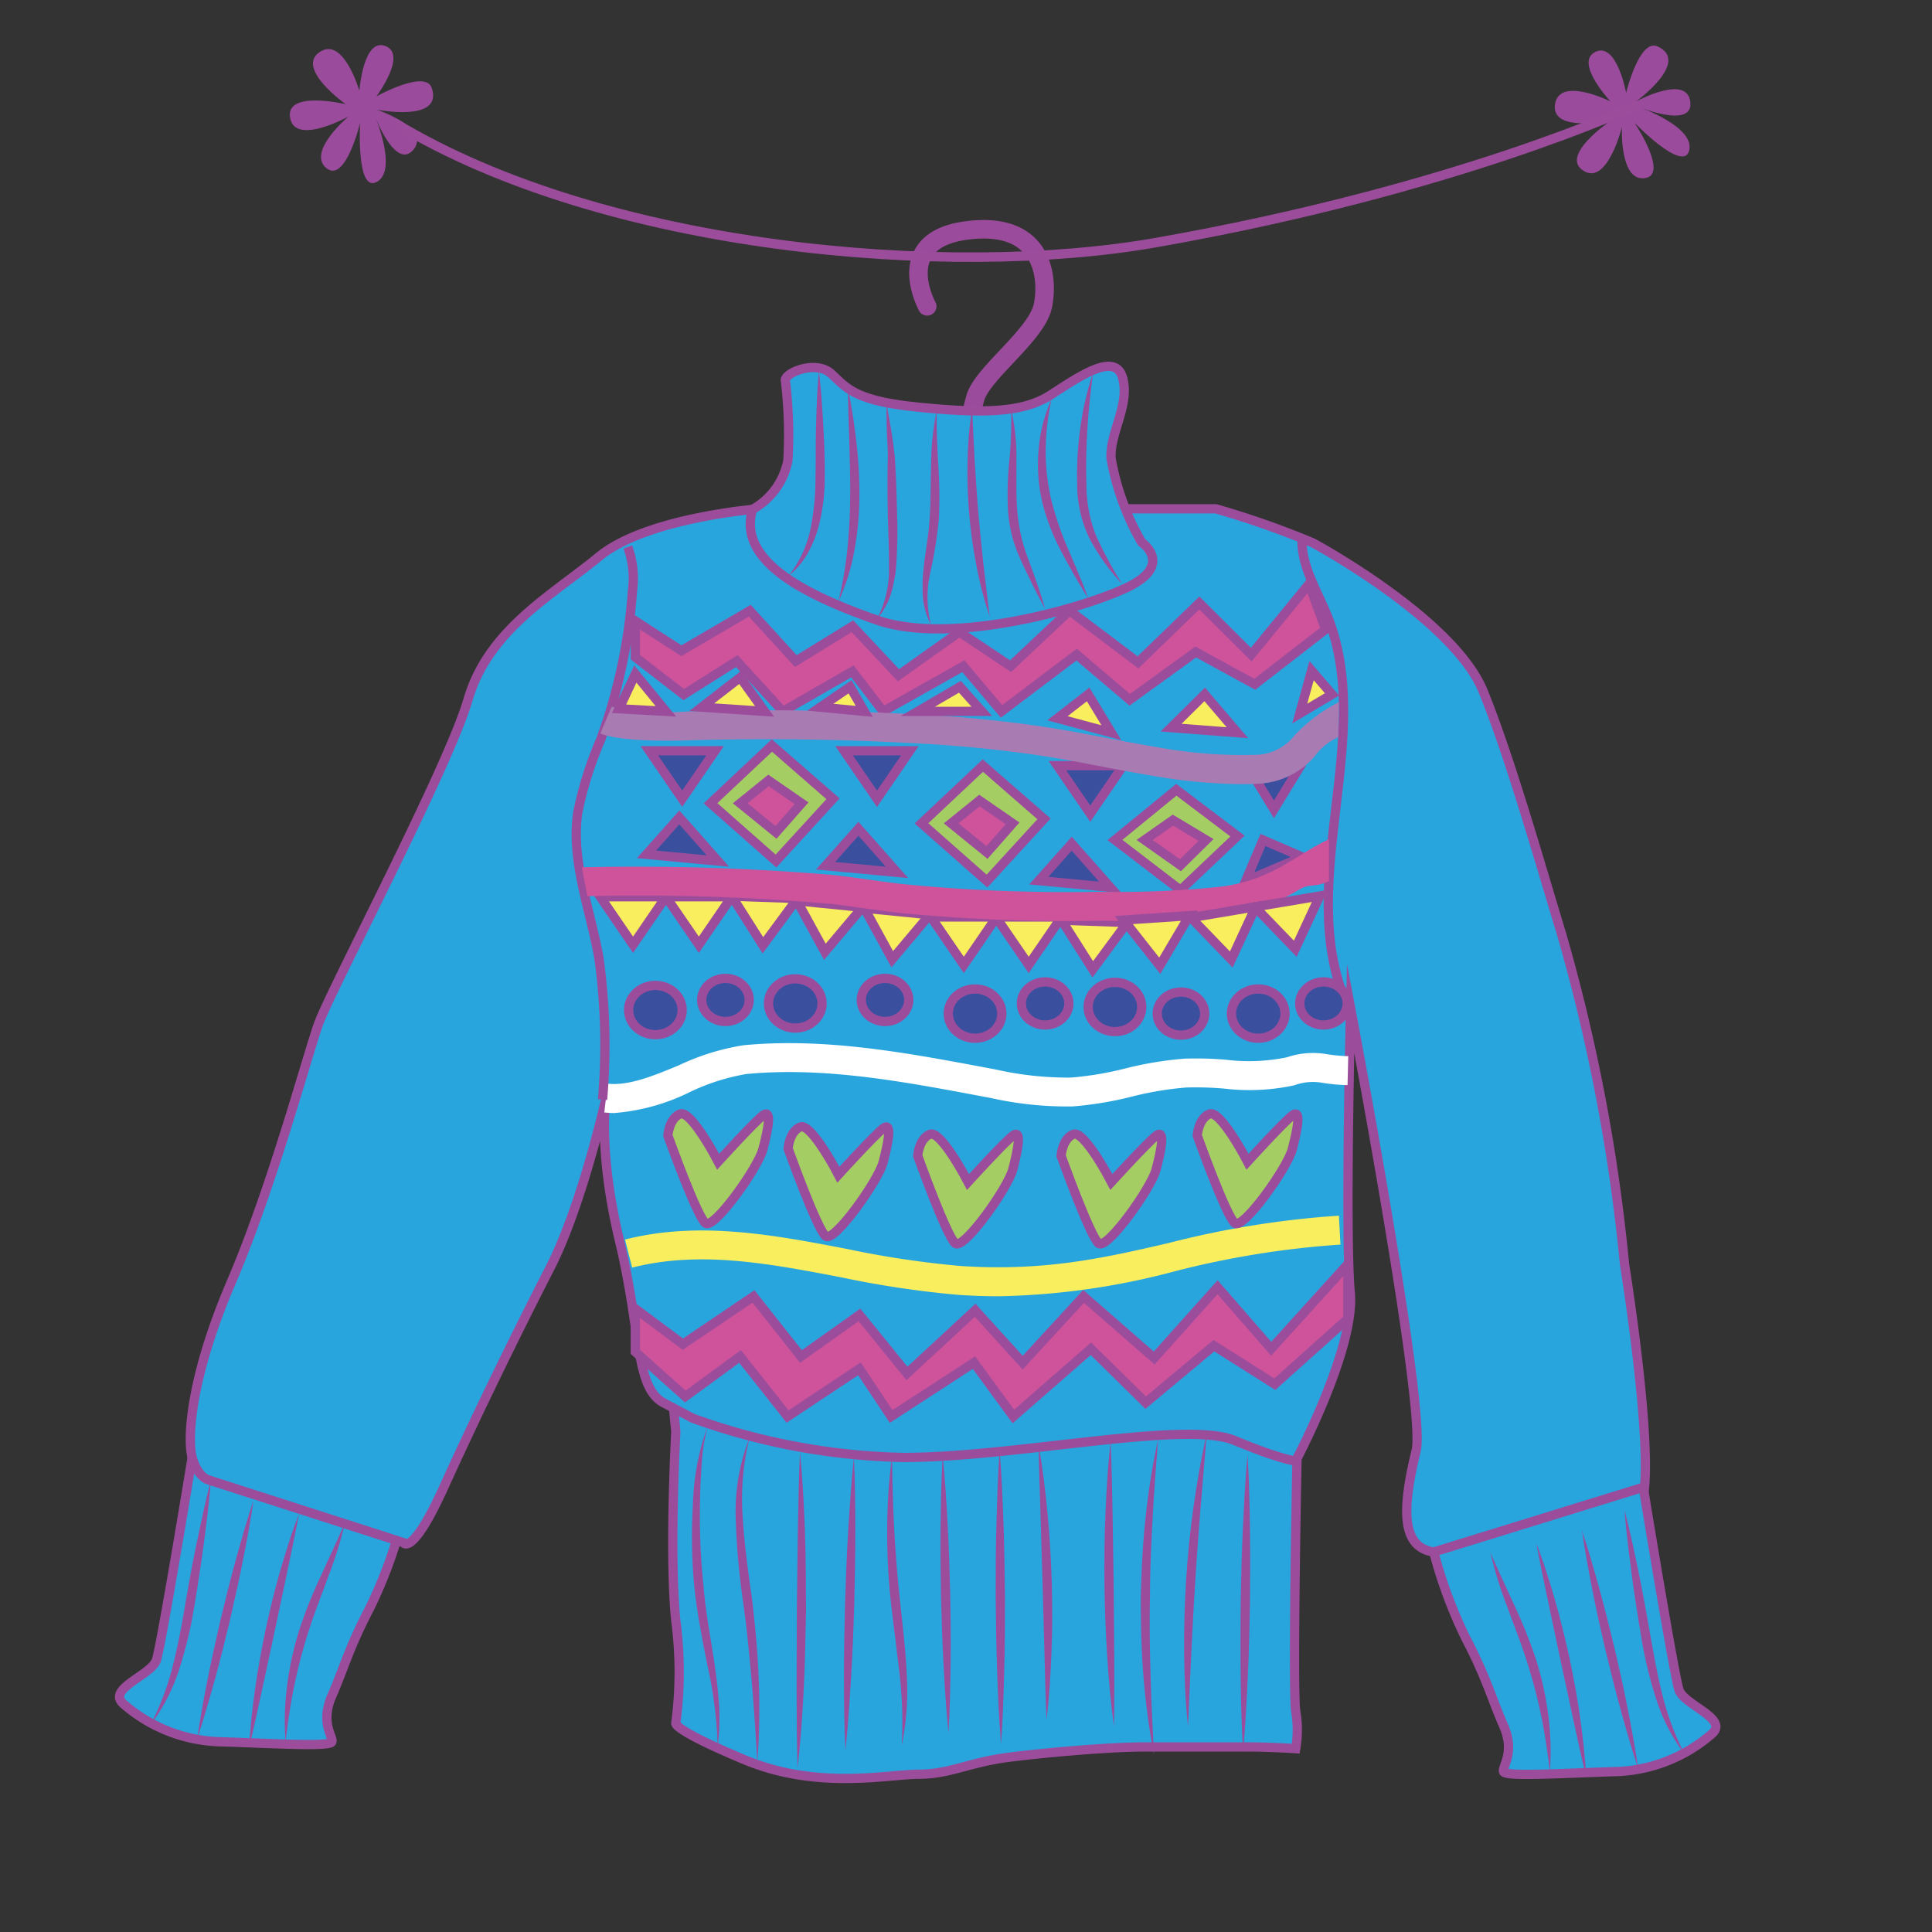 <svg id="word" xmlns="http://www.w3.org/2000/svg" viewBox="0 0 160 160"><rect x="0" y="0" width="160" height="160" fill="#333333" stroke="none"/><defs><style>.cls-1,.cls-14,.cls-9{fill:none;}.cls-1{stroke:#9b4b9c;stroke-linecap:round;stroke-width:1.535px;}.cls-1,.cls-10,.cls-14,.cls-2,.cls-4,.cls-5,.cls-6,.cls-9{stroke-miterlimit:10;}.cls-2{fill:#29a5de;}.cls-10,.cls-14,.cls-2,.cls-4,.cls-5,.cls-6,.cls-9{stroke:#9b4d9c;}.cls-10,.cls-2,.cls-4,.cls-5,.cls-6,.cls-9{stroke-width:0.768px;}.cls-3{fill:#9b4d9c;}.cls-11,.cls-4{fill:#ce539a;}.cls-5{fill:#a4ce64;}.cls-6{fill:#3a4f9e;}.cls-7{fill:#fff;}.cls-10,.cls-8{fill:#f9ee5d;}.cls-12{fill:#a87bb3;}.cls-13{fill:#9b4b9c;}.cls-14{stroke-width:0.782px;}</style></defs><path class="cls-1" d="M76.787,25.371s-2.993-5.432,3.2-6.277c6.368-.87,6.878,3.812,6.381,6.225s-4.951,5.533-5.583,7.591A46.782,46.782,0,0,0,79.664,38.1"/><path class="cls-2" d="M55.969,118.58s-.564,10.154,0,15.655a32.378,32.378,0,0,1,0,8.462s-.38.494,5.684,3.033,11.946,1.2,14.485,1.2,4.09-.987,7.475-1.41,8.462-.846,11.142-.846h8.6c1.834,0,3.95.141,3.95.141a9.226,9.226,0,0,0,0-3.1c-.283-1.834.125-21.861.125-21.861s-13.242-3.1-19.589-2.821-25.81.987-26.8.564-5.328-1.692-5.328-1.692Z"/><path class="cls-2" d="M15.914,120.7s-2.538,15.514-2.961,16.784-4.232,2.4-2.68,3.667a12.71,12.71,0,0,0,8.18,3.1c4.231.141,8.886.423,9.027,0s-.988-1.552,0-3.808,1.41-3.95,3.1-7.193a37.938,37.938,0,0,0,2.68-7.193Z"/><path class="cls-2" d="M62.88,42.136s-9.308.706-13.257,3.95-9.168,6.064-10.86,11.847S27.339,82.05,26.351,84.871s-3.808,13.4-7.193,21.3-3.667,12.976-3.244,14.527,1.27,1.834,1.27,1.834L33.4,127.747s.7,1.269,3.385-4.654,6.065-12.835,8.745-18.053,4.654-14.1,4.654-14.1-.7,4.231,1.128,11.847,1.269,12.13,3.667,13.4l2.4,1.269A54.381,54.381,0,0,0,74.869,120.7c9.167,0,23.271-3.1,27.361-1.41s5.078,1.692,5.078,1.692,4.948-9.317,4.513-13.929.027-23.587.027-23.587,6.283,33.16,5.431,36.67c-1.2,4.934-1.221,7.977,1.459,8.4s15.092-1.491,16.926-3.466-1.129-20.378-1.129-20.378A150.294,150.294,0,0,0,129.3,77.278c-1.493-4.863-4.223-14.55-6.479-20.05s-12.271-11.283-14.1-12.271a72.279,72.279,0,0,0-8.039-2.821H92.216S84.6,47.919,79.664,47.5s-14.527-6.065-14.527-6.065Z"/><path class="cls-2" d="M62.322,42.188a5.916,5.916,0,0,0,2.928-4.036,37.034,37.034,0,0,0-.212-6.664c0-.635,2.539-1.692,3.808-.529s1.9,2.221,7.088,2.75,8.673.529,11-.952,5.394-3.7,6.029-1.481-1.058,4.549-.952,6.665a21.167,21.167,0,0,0,2.539,6.981c.317.212,2.538,2.01-1.375,3.808s-14.557,4.727-20.587,2.611S61.052,46.419,62.322,42.188Z"/><path class="cls-3" d="M70.233,32.228c.3,1.456.524,2.923.691,4.4a37.242,37.242,0,0,1,.248,4.459,25.428,25.428,0,0,1-.409,4.463,17.3,17.3,0,0,1-1.331,4.267,34.611,34.611,0,0,0,.747-4.352c.141-1.457.222-2.918.226-4.385.022-1.466-.033-2.935-.068-4.411S70.223,33.716,70.233,32.228Z"/><path class="cls-3" d="M73.419,33.48c.287,1.478.549,2.973.694,4.476.1,1.5.138,3.011.177,4.519a39.76,39.76,0,0,1-.084,4.536,11.2,11.2,0,0,1-.448,2.258,5.714,5.714,0,0,1-1.129,1.983,8.677,8.677,0,0,0,.988-4.277c.02-1.479-.065-2.989-.094-4.484s-.038-3,0-4.5c.024-.752-.058-1.5-.078-2.247S73.405,34.24,73.419,33.48Z"/><path class="cls-3" d="M67.817,30.74c.18,1.462.275,2.929.358,4.4s.147,2.934.125,4.412a15.747,15.747,0,0,1-.613,4.43,9.852,9.852,0,0,1-.922,2.055,6.722,6.722,0,0,1-1.474,1.67,9.308,9.308,0,0,0,1.827-3.881,21.458,21.458,0,0,0,.415-4.289c.041-1.456,0-2.926.054-4.39C67.627,33.678,67.68,32.211,67.817,30.74Z"/><path class="cls-3" d="M77.572,34.016c-.021,1.494.048,2.966.128,4.449a38.088,38.088,0,0,1,.053,4.486,35.611,35.611,0,0,1-.7,4.43A9.152,9.152,0,0,0,77.1,51.73a5.883,5.883,0,0,1-.659-2.158,12.116,12.116,0,0,1,.025-2.27c.14-1.507.451-2.945.522-4.4.1-1.46.074-2.94.124-4.429A22.716,22.716,0,0,1,77.572,34.016Z"/><path class="cls-3" d="M80.5,33.816l.219,4.333c.094,1.438.176,2.873.307,4.305.113,1.434.272,2.862.422,4.3l.511,4.308a32.154,32.154,0,0,1-1.095-4.219,40.25,40.25,0,0,1-.733-8.68A32.389,32.389,0,0,1,80.5,33.816Z"/><path class="cls-3" d="M83.74,33.935a16.757,16.757,0,0,1,.434,4.245c.018,1.42-.042,2.823.078,4.2a14.3,14.3,0,0,0,.94,4.012c.482,1.325.966,2.66,1.364,4.026-.693-1.245-1.31-2.515-1.911-3.8a14.044,14.044,0,0,1-.776-2.019,12.809,12.809,0,0,1-.382-2.152,26.882,26.882,0,0,1,.1-4.283A35.4,35.4,0,0,0,83.74,33.935Z"/><path class="cls-3" d="M87.094,33.026A20.208,20.208,0,0,0,86.6,37.3a17.643,17.643,0,0,0,.49,4.21,25.752,25.752,0,0,0,1.4,4.033c.562,1.327,1.149,2.659,1.641,4.03-.78-1.233-1.494-2.49-2.176-3.78a17.734,17.734,0,0,1-1.614-4.1,13.766,13.766,0,0,1-.332-4.415A12.755,12.755,0,0,1,87.094,33.026Z"/><path class="cls-3" d="M90.518,30.889c-.192,1.527-.367,3.041-.46,4.559s-.132,3.034-.085,4.547a11.56,11.56,0,0,0,.794,4.357,33.336,33.336,0,0,0,2.162,4.011,17.607,17.607,0,0,1-2.7-3.767,10.248,10.248,0,0,1-1.023-4.58,28.181,28.181,0,0,1,.267-4.628A24.412,24.412,0,0,1,90.518,30.889Z"/><path class="cls-3" d="M17.465,122.589c-.135,1.753-.353,3.492-.584,5.229s-.5,3.466-.788,5.2a34.742,34.742,0,0,1-1.227,5.146,15.474,15.474,0,0,1-2.415,4.7,22.419,22.419,0,0,0,1.85-4.865c.429-1.679.745-3.387,1.036-5.109s.6-3.449.964-5.163S17.018,124.289,17.465,122.589Z"/><path class="cls-3" d="M20.99,124.271c-.234,1.678-.549,3.337-.877,4.992s-.7,3.3-1.077,4.946c-.4,1.64-.793,3.279-1.249,4.905s-.908,3.252-1.451,4.857c.233-1.678.549-3.337.876-4.993s.7-3.3,1.078-4.945c.4-1.64.794-3.279,1.251-4.905S20.448,125.876,20.99,124.271Z"/><path class="cls-3" d="M24.764,125.352c-.3,1.629-.645,3.24-.981,4.853l-1.021,4.83-1.039,4.826c-.352,1.609-.691,3.222-1.088,4.83.082-1.655.275-3.3.507-4.935s.533-3.263.87-4.881c.355-1.615.736-3.225,1.2-4.812S24.164,126.9,24.764,125.352Z"/><path class="cls-3" d="M28.574,126.092a33.7,33.7,0,0,1-1.412,4.536c-.536,1.487-1.124,2.943-1.594,4.43a43.8,43.8,0,0,0-1.194,4.527c-.319,1.533-.539,3.089-.729,4.663a22.908,22.908,0,0,1,.147-4.76,25.862,25.862,0,0,1,1.046-4.666,40.779,40.779,0,0,1,1.781-4.417C27.276,128.968,27.941,127.545,28.574,126.092Z"/><path class="cls-3" d="M58.626,118.046a15.308,15.308,0,0,0-.52,3.294c-.082,1.109-.129,2.224-.136,3.336a53.534,53.534,0,0,0,.291,6.654c.174,2.214.612,4.395.935,6.619.153,1.112.292,2.23.359,3.355a19.226,19.226,0,0,1-.12,3.369,34.865,34.865,0,0,0-.821-6.624c-.44-2.184-.879-4.4-1.116-6.643a44.646,44.646,0,0,1-.116-6.752A20.726,20.726,0,0,1,58.626,118.046Z"/><path class="cls-3" d="M62.087,119.031a20.691,20.691,0,0,0-.573,6.666c.132,2.231.44,4.456.76,6.693.264,2.246.486,4.505.563,6.767a59.968,59.968,0,0,1-.117,6.784c-.14-2.257-.273-4.506-.472-6.747s-.412-4.479-.734-6.707a61.662,61.662,0,0,1-.588-6.772A16.707,16.707,0,0,1,62.087,119.031Z"/><path class="cls-3" d="M66.251,120.238c.216,2.182.328,4.369.41,6.556s.079,4.377.094,6.566c-.047,2.188-.079,4.377-.194,6.563s-.262,4.371-.512,6.549c-.068-2.191-.07-4.377-.078-6.563l.018-6.555.084-6.554C66.115,124.614,66.15,122.428,66.251,120.238Z"/><path class="cls-3" d="M70.716,120.662c.1,2.032.115,4.061.118,6.089s-.037,4.057-.086,6.084c-.067,2.027-.136,4.054-.264,6.079s-.253,4.05-.471,6.072c-.1-2.031-.116-4.061-.119-6.09s.037-4.056.087-6.083c.068-2.027.137-4.053.265-6.079S70.5,122.684,70.716,120.662Z"/><path class="cls-3" d="M73.87,120.663c.04,2,.079,4,.188,5.983s.258,3.969.48,5.945c.2,1.979.465,3.966.547,5.977a22.315,22.315,0,0,1-.412,6,34.521,34.521,0,0,0-.177-5.957l-.721-5.94a53.191,53.191,0,0,1-.3-6.012A45.531,45.531,0,0,1,73.87,120.663Z"/><path class="cls-3" d="M78.068,120.556c.2,1.91.313,3.821.415,5.733s.16,3.824.21,5.736c.032,1.913.062,3.827.033,5.741s-.055,3.829-.174,5.745c-.2-1.91-.314-3.821-.416-5.733s-.161-3.824-.21-5.736c-.03-1.914-.061-3.827-.031-5.741S77.95,122.472,78.068,120.556Z"/><path class="cls-3" d="M82.784,120.131c.168,2.027.252,4.054.323,6.081s.1,4.054.119,6.082c0,2.027,0,4.055-.059,6.082s-.116,4.056-.266,6.084c-.169-2.026-.253-4.054-.324-6.081s-.1-4.054-.118-6.081c0-2.028,0-4.055.06-6.083S82.635,122.159,82.784,120.131Z"/><path class="cls-3" d="M86.014,119.705c.339,1.874.562,3.763.741,5.656s.285,3.793.349,5.694c.046,1.9.059,3.8-.02,5.7s-.184,3.8-.416,5.689c-.087-1.9-.121-3.8-.174-5.692l-.157-5.679-.168-5.68C86.113,123.5,86.037,121.608,86.014,119.705Z"/><path class="cls-3" d="M91.976,119.389c.092,1.971.122,3.938.162,5.9l.092,5.893.048,5.894c.006,1.965.022,3.932-.024,5.905-.272-1.955-.436-3.919-.566-5.885s-.194-3.935-.225-5.905c-.014-1.97,0-3.94.087-5.909S91.751,121.35,91.976,119.389Z"/><path class="cls-3" d="M95.912,119.193c-.167,2.183-.342,4.357-.457,6.533s-.22,4.349-.216,6.526c-.059,2.176-.01,4.352.047,6.529s.177,4.356.285,6.543a58.391,58.391,0,0,1-.874-6.51c-.181-2.185-.223-4.379-.225-6.572.061-2.192.158-4.385.4-6.564A58.6,58.6,0,0,1,95.912,119.193Z"/><path class="cls-3" d="M99.938,118.771l-.509,6.051c-.151,2.015-.316,4.027-.436,6.042-.138,2.014-.231,4.03-.338,6.048l-.271,6.067c-.214-2.02-.3-4.049-.32-6.078s.042-4.06.164-6.086c.139-2.025.325-4.048.617-6.057S99.469,120.747,99.938,118.771Z"/><path class="cls-3" d="M103.316,120.451c.127,2.058.171,4.113.2,6.167s.018,4.108,0,6.161c-.04,2.052-.081,4.1-.181,6.157s-.2,4.1-.389,6.159c-.128-2.054-.171-4.109-.2-6.164s-.018-4.109,0-6.164c.04-2.054.081-4.109.182-6.162S103.127,122.5,103.316,120.451Z"/><polygon class="cls-4" points="52.615 108.385 56.549 111.318 62.4 107.365 66.334 112.338 71.176 108.895 75.11 113.74 80.759 108.512 84.693 112.848 89.737 107.365 95.587 112.465 100.833 106.6 105.271 111.7 111.626 104.687 111.626 109.214 105.574 114.633 100.53 111.445 94.881 116.163 90.342 111.7 83.921 117.31 80.658 112.848 73.798 117.31 71.176 113.358 65.224 117.31 61.29 112.338 56.751 115.653 52.615 111.955 52.615 108.385"/><path class="cls-5" d="M55.308,94.038s2.421,6.758,3.127,7.268,4.337-4.59,4.741-6.12.807-3.443,0-2.805-3.7,3.825-3.7,3.825-2.251-4.332-3.159-3.951S55.308,94.038,55.308,94.038Z"/><ellipse class="cls-6" cx="54.277" cy="83.649" rx="2.219" ry="2.04"/><ellipse class="cls-6" cx="60.079" cy="82.81" rx="1.967" ry="1.785"/><path class="cls-7" d="M50.873,92.176a6.972,6.972,0,0,1-.829-.049l.286-2.382c1.73.2,3.851-.673,5.9-1.525a19.541,19.541,0,0,1,5.342-1.657c6.745-.644,13.5.62,20.027,1.846l.887.166a26.972,26.972,0,0,0,6.225.664,27.2,27.2,0,0,0,4.486-.755,29.33,29.33,0,0,1,4.915-.811,29.269,29.269,0,0,1,3.418.09,15.623,15.623,0,0,0,5.039-.2,6.739,6.739,0,0,1,3.343-.257,12.428,12.428,0,0,0,1.743.158l-.058,2.4a14.793,14.793,0,0,1-2.042-.184,4.467,4.467,0,0,0-2.368.2,17.589,17.589,0,0,1-5.815.272,27.178,27.178,0,0,0-3.137-.089,27.211,27.211,0,0,0-4.513.756,29.253,29.253,0,0,1-4.884.81,28.807,28.807,0,0,1-6.793-.7l-.889-.166c-6.364-1.195-12.946-2.435-19.354-1.816a17.611,17.611,0,0,0-4.651,1.484A17.13,17.13,0,0,1,50.873,92.176Z"/><path class="cls-8" d="M82.716,107.35c-1.049,0-2.142-.035-3.29-.111a80.81,80.81,0,0,1-9.761-1.456c-6.011-1.149-11.69-2.234-17.312-.805l-.592-2.324c6.144-1.565,12.35-.376,18.354.773a79.035,79.035,0,0,0,9.47,1.419c6.966.459,11.93-.688,17.178-1.9a76.774,76.774,0,0,1,14.119-2.269l.129,2.395A74.921,74.921,0,0,0,97.3,105.281,60.394,60.394,0,0,1,82.716,107.35Z"/><polygon class="cls-5" points="58.841 66.523 63.925 61.738 68.987 66.151 64.264 71.308 58.841 66.523"/><polygon class="cls-4" points="61.298 66.523 63.642 64.631 66.383 66.523 64.263 68.934 61.298 66.523"/><polygon class="cls-6" points="68.367 71.697 71.09 68.637 74.287 72.248 68.367 71.697"/><path class="cls-9" d="M49.9,91.068a53.052,53.052,0,0,0-.287-11.651c-.7-4.036-2.342-8.033-1.772-12.09a30.241,30.241,0,0,1,1.9-6.056A45.22,45.22,0,0,0,52.376,48.96,7.651,7.651,0,0,0,51.99,45.3"/><path class="cls-9" d="M107.824,44.819c.009,2.184,1.268,4.132,2.087,6.156,4.029,9.963-2.6,21.89,1.475,31.835"/><path class="cls-5" d="M65.265,95.115s2.421,6.758,3.127,7.268,4.338-4.59,4.741-6.12.807-3.443,0-2.805-3.7,3.825-3.7,3.825-2.25-4.332-3.158-3.951S65.265,95.115,65.265,95.115Z"/><path class="cls-5" d="M76,95.715s2.421,6.758,3.128,7.268,4.337-4.59,4.741-6.12.807-3.443,0-2.8-3.7,3.825-3.7,3.825-2.251-4.332-3.159-3.951S76,95.715,76,95.715Z"/><path class="cls-5" d="M87.874,95.715S90.3,102.473,91,102.983s4.338-4.59,4.741-6.12.807-3.443,0-2.8-3.7,3.825-3.7,3.825-2.251-4.332-3.158-3.951S87.874,95.715,87.874,95.715Z"/><path class="cls-5" d="M99.149,94.038s2.421,6.758,3.127,7.268,4.338-4.59,4.741-6.12.807-3.443,0-2.805-3.7,3.825-3.7,3.825-2.25-4.332-3.158-3.951S99.149,94.038,99.149,94.038Z"/><ellipse class="cls-6" cx="65.861" cy="83.102" rx="2.219" ry="2.04"/><ellipse class="cls-6" cx="73.294" cy="82.81" rx="1.967" ry="1.785"/><ellipse class="cls-6" cx="80.75" cy="83.942" rx="2.219" ry="2.04"/><ellipse class="cls-6" cx="86.553" cy="83.102" rx="1.967" ry="1.785"/><ellipse class="cls-6" cx="92.335" cy="83.394" rx="2.219" ry="2.04"/><ellipse class="cls-6" cx="97.801" cy="83.942" rx="1.967" ry="1.785"/><ellipse class="cls-6" cx="104.201" cy="83.942" rx="2.219" ry="2.04"/><ellipse class="cls-6" cx="109.605" cy="83.102" rx="1.967" ry="1.785"/><polygon class="cls-6" points="53.772 62.174 56.496 66.151 59.219 62.174 53.772 62.174"/><polygon class="cls-6" points="53.536 70.756 56.259 67.696 59.456 71.308 53.536 70.756"/><polygon class="cls-6" points="69.905 62.174 72.629 66.151 75.353 62.174 69.905 62.174"/><polygon class="cls-10" points="49.703 74.265 52.427 78.242 55.151 74.265 49.703 74.265"/><polygon class="cls-5" points="76.313 68.186 81.397 63.401 86.46 67.815 81.736 72.971 76.313 68.186"/><polygon class="cls-4" points="78.77 68.186 81.114 66.295 83.855 68.186 81.735 70.598 78.77 68.186"/><polygon class="cls-5" points="92.335 69.562 97.419 65.405 102.482 69.239 97.758 73.719 92.335 69.562"/><polygon class="cls-4" points="94.792 69.562 97.136 67.919 99.877 69.562 97.757 71.657 94.792 69.562"/><polygon class="cls-6" points="86.029 72.932 88.753 69.872 91.95 73.483 86.029 72.932"/><polygon class="cls-6" points="87.568 63.409 90.292 67.386 93.015 63.409 87.568 63.409"/><polygon class="cls-6" points="103.152 72.971 104.593 69.562 107.852 70.972 103.152 72.971"/><polygon class="cls-6" points="103.52 63.784 105.502 67.027 107.483 63.784 103.52 63.784"/><polygon class="cls-10" points="55.151 74.265 57.874 78.242 60.598 74.265 55.151 74.265"/><polygon class="cls-10" points="60.598 74.218 63.18 78.288 66.042 74.41 60.598 74.218"/><polygon class="cls-10" points="65.998 74.6 68.313 78.827 71.418 75.141 65.998 74.6"/><polygon class="cls-10" points="77.094 75.936 79.818 79.913 82.542 75.936 77.094 75.936"/><polygon class="cls-10" points="82.47 75.936 85.193 79.913 87.917 75.936 82.47 75.936"/><polygon class="cls-10" points="87.917 76.207 90.499 80.277 93.361 76.398 87.917 76.207"/><polygon class="cls-10" points="71.577 75.212 73.892 79.44 76.997 75.753 71.577 75.212"/><path class="cls-11" d="M91.556,76.253h-.633a140.03,140.03,0,0,1-16.612-.672c-.894-.108-1.785-.232-2.676-.356s-1.79-.251-2.687-.357a182.251,182.251,0,0,0-20.3-.649l-.467-2.39a191.9,191.9,0,0,1,21.056.657c.912.108,1.823.235,2.734.363.876.122,1.753.245,2.63.35a138.029,138.029,0,0,0,16.328.656,83.325,83.325,0,0,0,9.761-.38,13.527,13.527,0,0,0,5.882-1.982c.855-.462,2.186-1.4,3.487-1.99v3.469c-1.227.561-1.523.186-2.345.631a15.809,15.809,0,0,1-6.74,2.254A79.76,79.76,0,0,1,91.556,76.253Z"/><polygon class="cls-10" points="98.623 75.995 101.969 79.465 103.995 75.092 98.623 75.995"/><polygon class="cls-10" points="103.924 75.104 107.27 78.574 109.296 74.201 103.924 75.104"/><polygon class="cls-10" points="93.062 76.195 96.046 79.981 98.497 75.83 93.062 76.195"/><polygon class="cls-4" points="52.615 51.431 56.426 53.89 62.093 50.576 65.904 54.746 70.595 51.859 74.406 55.922 79.45 52.34 83.689 55.173 88.575 50.576 94.242 54.853 99.324 49.935 103.623 54.211 108.408 48.363 109.779 52.126 103.916 56.67 99.03 53.997 93.558 57.953 89.161 54.211 82.941 58.915 79.78 55.173 73.135 58.915 70.595 55.601 64.829 58.915 61.018 54.746 56.621 57.525 52.615 54.425 52.615 51.431"/><path class="cls-12" d="M102.774,64.94a44.693,44.693,0,0,1-7.27-.685c-1.452-.238-2.918-.518-4.334-.789-1.525-.292-3.1-.594-4.648-.839a108.221,108.221,0,0,0-11.546-1.111c-5.963-.311-12.009-.379-17.979-.2-1.669.05-5.722.093-7.284-.579l.948-2.2a22.917,22.917,0,0,0,6.265.384c6.031-.18,12.147-.113,18.175.2a110.583,110.583,0,0,1,11.8,1.137c1.584.252,3.179.556,4.722.852,1.4.268,2.851.545,4.273.778a38.641,38.641,0,0,0,8.291.617,4.2,4.2,0,0,0,3.04-1.623,13.569,13.569,0,0,1,3.652-2.738l-.048,2.9A5.023,5.023,0,0,0,108.9,62.6a6.512,6.512,0,0,1-4.589,2.3C103.805,64.927,103.3,64.94,102.774,64.94Z"/><polygon class="cls-10" points="58.112 58.567 61.298 56.099 63.32 58.915 58.112 58.567"/><polygon class="cls-10" points="52.615 55.817 55.151 58.915 51.266 58.696 52.615 55.817"/><polygon class="cls-10" points="67.928 58.567 70.398 56.875 71.577 58.915 67.928 58.567"/><polygon class="cls-10" points="76.002 58.915 79.495 56.875 81.313 58.915 76.002 58.915"/><polygon class="cls-10" points="87.568 59.484 90.116 57.507 92.041 60.683 87.568 59.484"/><polygon class="cls-10" points="96.984 60.26 99.768 57.507 102.482 60.683 96.984 60.26"/><polygon class="cls-10" points="108.619 55.535 107.638 59.095 110.312 57.507 108.619 55.535"/><path class="cls-2" d="M136.086,123.172s2.538,15.514,2.961,16.783,4.232,2.4,2.68,3.667a12.7,12.7,0,0,1-8.18,3.1c-4.231.141-8.886.423-9.027,0s.988-1.551,0-3.808-1.41-3.949-3.1-7.193a37.938,37.938,0,0,1-2.68-7.193Z"/><path class="cls-3" d="M134.535,125.065c.447,1.7.812,3.415,1.164,5.132s.659,3.443.964,5.164.607,3.43,1.036,5.108a22.427,22.427,0,0,0,1.85,4.866,15.5,15.5,0,0,1-2.415-4.7,34.772,34.772,0,0,1-1.227-5.146c-.287-1.732-.565-3.458-.788-5.2S134.67,126.819,134.535,125.065Z"/><path class="cls-3" d="M131.01,126.748c.542,1.605,1,3.229,1.449,4.857s.854,3.265,1.251,4.9c.38,1.644.757,3.288,1.078,4.946s.643,3.314.876,4.993c-.543-1.605-1-3.23-1.451-4.858s-.853-3.265-1.249-4.9c-.379-1.644-.757-3.288-1.077-4.946S131.244,128.426,131.01,126.748Z"/><path class="cls-3" d="M127.236,127.828c.6,1.545,1.095,3.123,1.551,4.712s.846,3.2,1.2,4.811c.337,1.618.646,3.243.87,4.882s.425,3.279.507,4.934c-.4-1.608-.736-3.221-1.088-4.83l-1.039-4.826-1.021-4.83C127.881,131.069,127.532,129.458,127.236,127.828Z"/><path class="cls-3" d="M123.426,128.568c.633,1.454,1.3,2.876,1.955,4.313a40.861,40.861,0,0,1,1.781,4.417,25.881,25.881,0,0,1,1.046,4.666,22.91,22.91,0,0,1,.147,4.76c-.19-1.574-.41-3.13-.729-4.662a43.747,43.747,0,0,0-1.194-4.528c-.47-1.487-1.058-2.943-1.594-4.429A33.667,33.667,0,0,1,123.426,128.568Z"/><path class="cls-13" d="M133.374,8.4s-3.029-3.233-1.257-4.1,2.551,3.386,2.551,3.386,1.093-4.523,2.6-3.843c2.776,1.248-1.762,4.55-1.762,4.55s4.175-2.272,4.475.021-4.2.467-4.2.467,4.573,1.619,4.114,3.564-4.53-2.28-4.53-2.28,2.976,4.458.746,4.6c-2,.129-1.79-4.25-1.79-4.25s-1.165,4.732-3.088,3.683c-2.255-1.231,2.175-4.211,2.175-4.211s-5.2,1.095-4.6-1.49C129.3,6.367,133.374,8.4,133.374,8.4Z"/><path class="cls-13" d="M29.763,7.521S30.08,3.1,31.921,3.814s-.753,4.171-.753,4.171,4.062-2.268,4.589-.7c.968,2.885-4.537,1.8-4.537,1.8s4.5,1.523,3.023,3.3-3.2-2.771-3.2-2.771,1.916,4.457.178,5.441-1.4-4.875-1.4-4.875-1.253,5.212-2.873,3.673c-1.451-1.379,1.905-4.2,1.905-4.2s-4.265,2.358-4.8.233c-.628-2.491,4.568-1.261,4.568-1.261s-4.332-3.073-2.029-4.389C28.492,3.149,29.763,7.521,29.763,7.521Z"/><path class="cls-14" d="M32.759,10.218C50.136,20.7,78.6,23.1,95.673,20.1c24.979-4.382,39.888-11.383,39.888-11.383"/></svg>